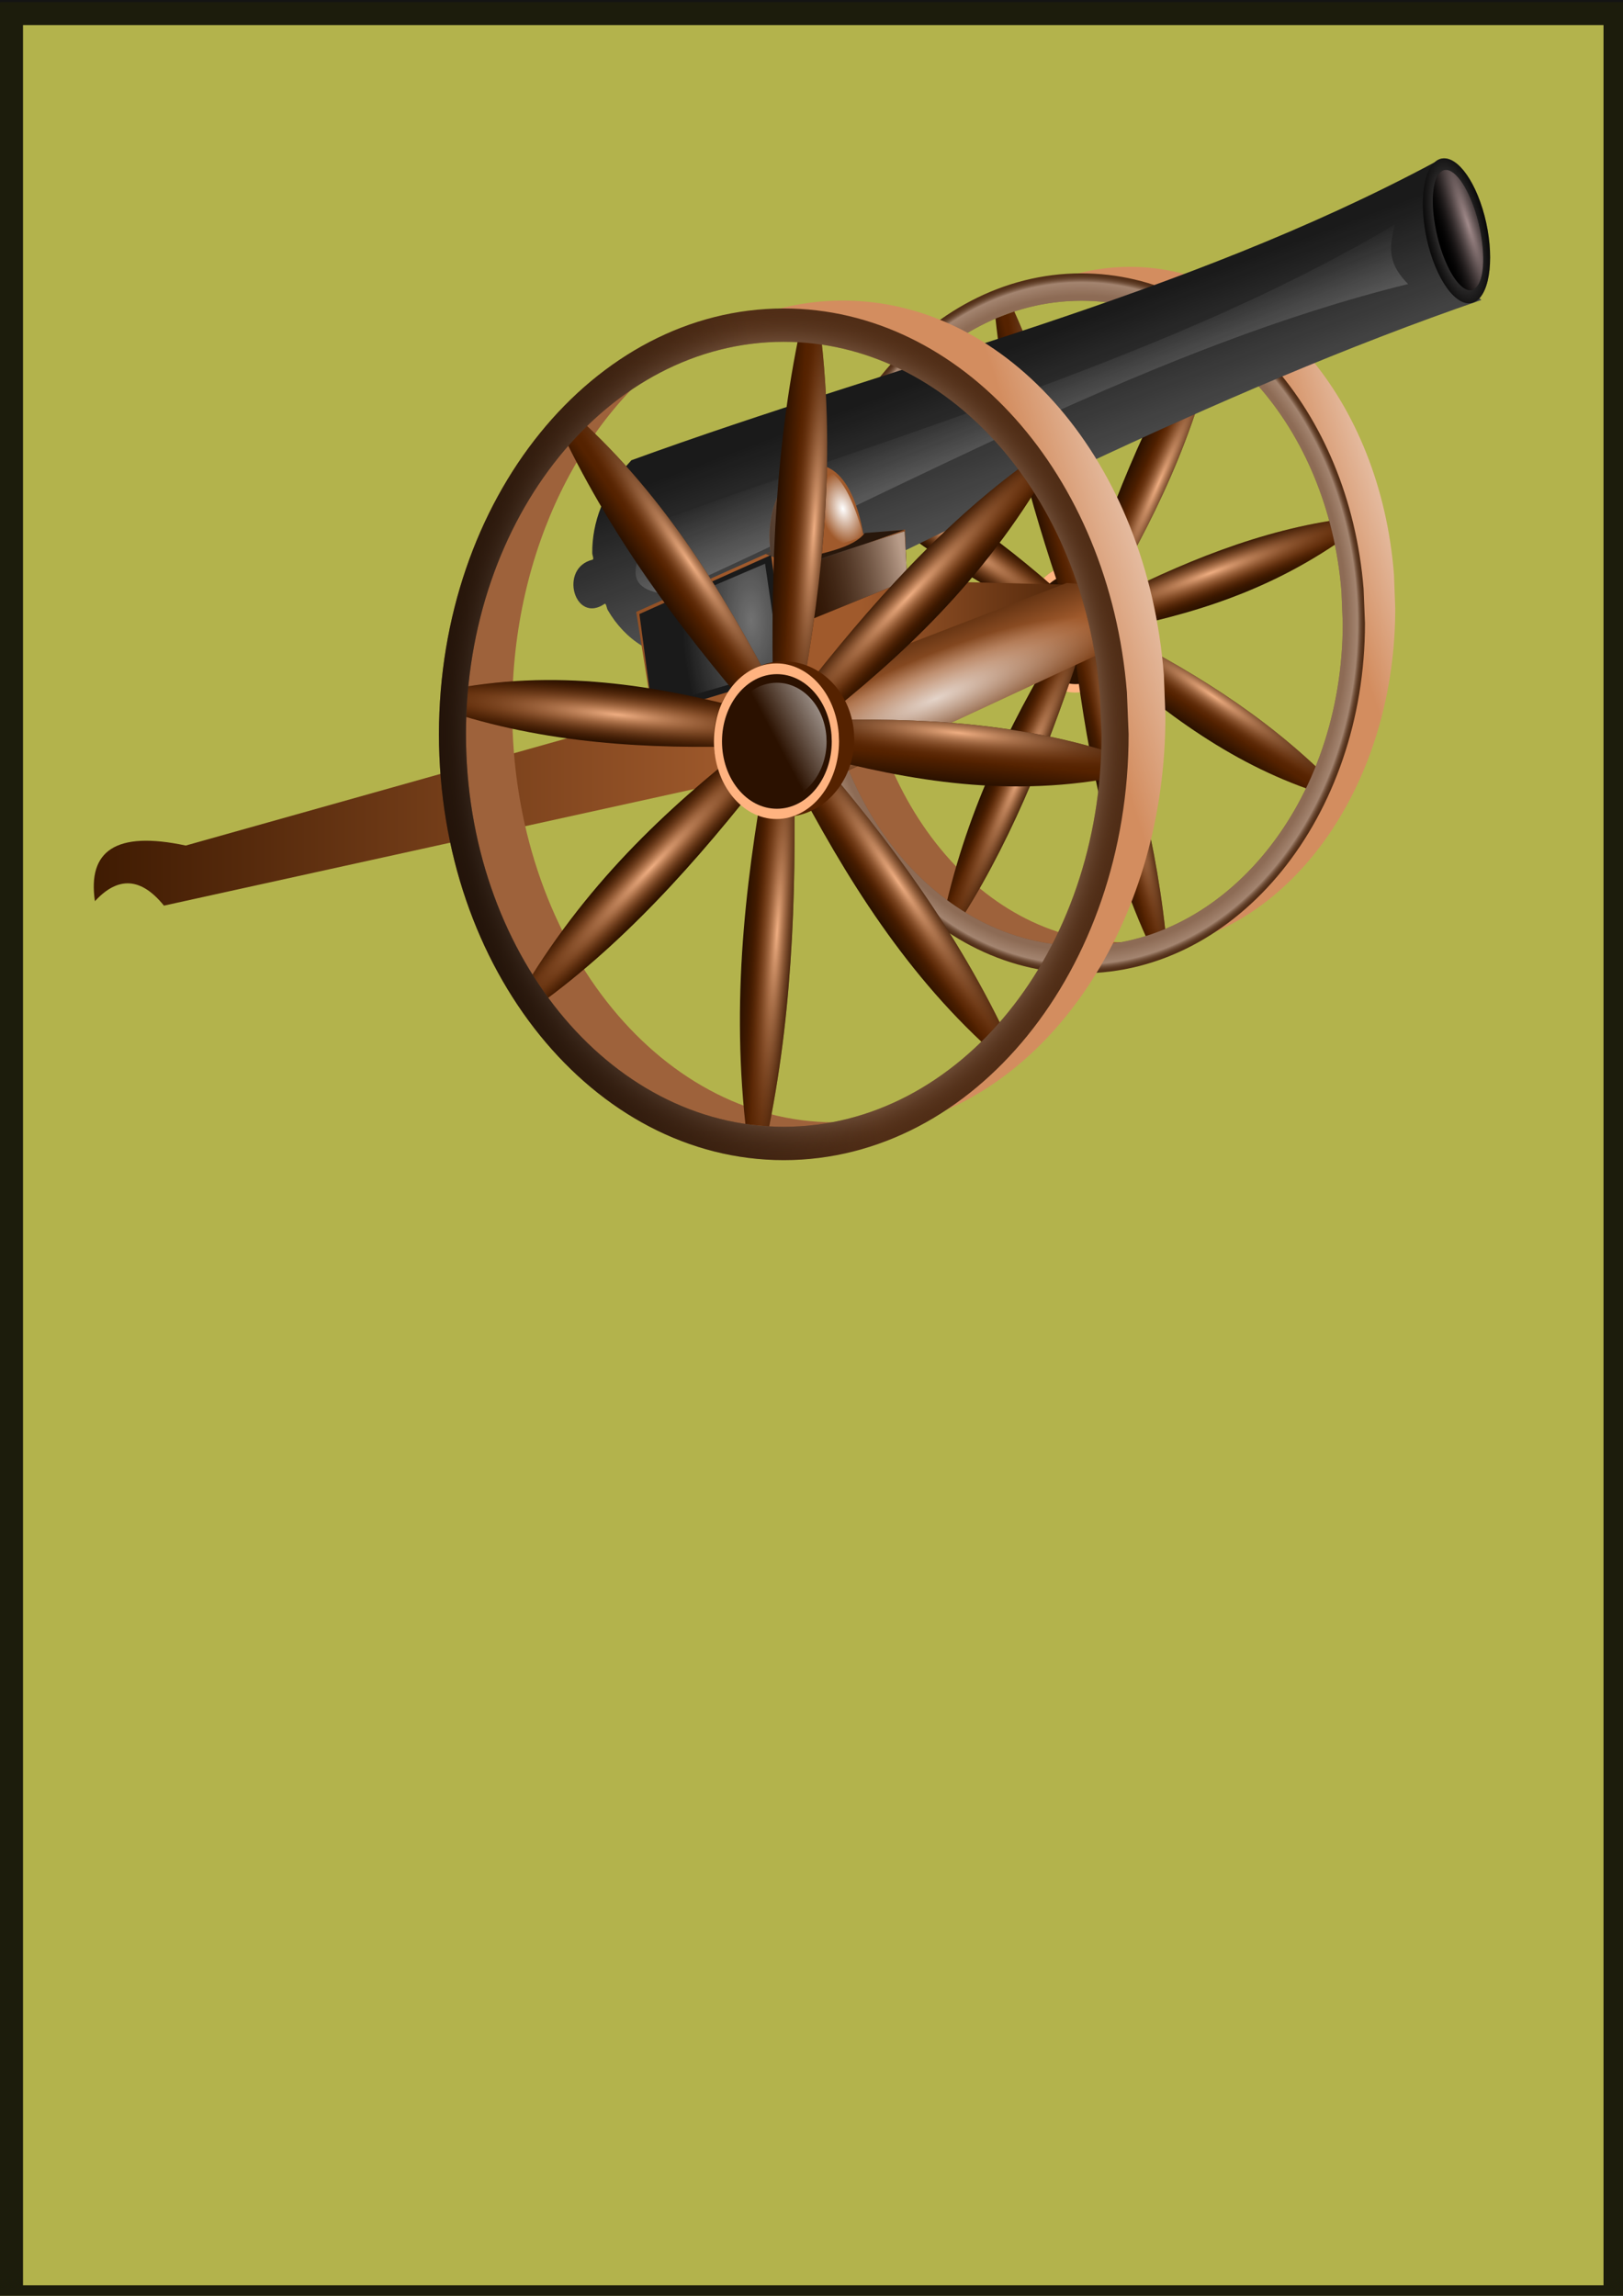<?xml version="1.0" encoding="UTF-8" standalone="no"?>
<!-- Created with Inkscape (http://www.inkscape.org/) -->

<svg
   xmlns:dc="http://purl.org/dc/elements/1.1/"
   xmlns:cc="http://creativecommons.org/ns#"
   xmlns:rdf="http://www.w3.org/1999/02/22-rdf-syntax-ns#"
   xmlns:svg="http://www.w3.org/2000/svg"
   xmlns="http://www.w3.org/2000/svg"
   xmlns:xlink="http://www.w3.org/1999/xlink"
   xmlns:sodipodi="http://sodipodi.sourceforge.net/DTD/sodipodi-0.dtd"
   xmlns:inkscape="http://www.inkscape.org/namespaces/inkscape"
   width="744.094"
   height="1052.362"
   id="svg2"
   version="1.1"
   inkscape:version="0.48.3.1 r9886"
   inkscape:export-filename="/home/linnea/Bilder/Risk/Cavalry.png"
   inkscape:export-xdpi="17"
   inkscape:export-ydpi="17"
   sodipodi:docname="Cannon.svg">
  <rect width="100%" height="100%" fill="#808080" stroke="none"/>
  <defs
     id="defs4">
    <linearGradient
       y2="60.079"
       x2="979.989"
       y1="139.783"
       x1="979.688"
       gradientUnits="userSpaceOnUse"
       id="linearGradient4369"
       xlink:href="#linearGradient3096"
       inkscape:collect="always" />
    <linearGradient
       gradientUnits="userSpaceOnUse"
       y2="60.079"
       x2="979.989"
       y1="139.783"
       x1="979.688"
       id="linearGradient3102"
       xlink:href="#linearGradient3096"
       inkscape:collect="always" />
    <inkscape:path-effect
       is_visible="true"
       id="path-effect3027"
       effect="spiro" />
    <inkscape:path-effect
       fuse_tolerance="0"
       vertical_pattern="false"
       prop_units="false"
       tang_offset="0"
       normal_offset="0"
       spacing="0"
       scale_y_rel="false"
       prop_scale="1"
       copytype="single_stretched"
       pattern="M 0,5 C 0,2.24 2.24,0 5,0 7.76,0 10,2.24 10,5 10,7.76 7.76,10 5,10 2.24,10 0,7.76 0,5 z"
       is_visible="true"
       id="path-effect3029"
       effect="skeletal" />
    <inkscape:path-effect
       is_visible="true"
       id="path-effect3033"
       effect="spiro" />
    <inkscape:path-effect
       fuse_tolerance="0"
       vertical_pattern="false"
       prop_units="false"
       tang_offset="0"
       normal_offset="0"
       spacing="0"
       scale_y_rel="false"
       prop_scale="1"
       copytype="single_stretched"
       pattern="M 0,5 C 0,2.24 2.24,0 5,0 7.76,0 10,2.24 10,5 10,7.76 7.76,10 5,10 2.24,10 0,7.76 0,5 z"
       is_visible="true"
       id="path-effect3035"
       effect="skeletal" />
    <inkscape:path-effect
       is_visible="true"
       id="path-effect3039"
       effect="spiro" />
    <inkscape:path-effect
       fuse_tolerance="0"
       vertical_pattern="false"
       prop_units="false"
       tang_offset="0"
       normal_offset="0"
       spacing="0"
       scale_y_rel="false"
       prop_scale="1"
       copytype="single_stretched"
       pattern="M 0,5 C 0,2.24 2.24,0 5,0 7.76,0 10,2.24 10,5 10,7.76 7.76,10 5,10 2.24,10 0,7.76 0,5 z"
       is_visible="true"
       id="path-effect3041"
       effect="skeletal" />
    <inkscape:path-effect
       fuse_tolerance="0"
       vertical_pattern="false"
       prop_units="false"
       tang_offset="0"
       normal_offset="0"
       spacing="0"
       scale_y_rel="false"
       prop_scale="1"
       copytype="single_stretched"
       pattern="m -36.229,5 c 0,-2.76 2.24,-5 5,-5 2.76,0 5,2.24 5,5 0,2.76 -2.24,5 -5,5 -2.76,0 -5,-2.24 -5,-5 z"
       is_visible="true"
       id="path-effect3045"
       effect="skeletal" />
    <inkscape:path-effect
       fuse_tolerance="0"
       vertical_pattern="false"
       prop_units="false"
       tang_offset="0"
       normal_offset="0"
       spacing="0"
       scale_y_rel="false"
       prop_scale="1"
       copytype="single_stretched"
       pattern="m -37.436,0.169 c 0,-2.76 2.24,-5 5,-5 2.76,0 5,2.24 5,5 0,2.76 -2.24,5 -5,5 -2.76,0 -5,-2.24 -5,-5 z"
       is_visible="true"
       id="path-effect3049"
       effect="skeletal" />
    <inkscape:path-effect
       fuse_tolerance="0"
       vertical_pattern="false"
       prop_units="false"
       tang_offset="0"
       normal_offset="0"
       spacing="0"
       scale_y_rel="false"
       prop_scale="1"
       copytype="single_stretched"
       pattern="m -37.436,2.585 c 0,-2.76 2.24,-5 5,-5 2.76,0 5,2.24 5,5 0,2.76 -2.24,5 -5,5 -2.76,0 -5,-2.24 -5,-5 z"
       is_visible="true"
       id="path-effect3053"
       effect="skeletal" />
    <linearGradient
       id="linearGradient3096"
       inkscape:collect="always">
      <stop
         id="stop3098"
         offset="0"
         style="stop-color:#00ffff;stop-opacity:1;" />
      <stop
         id="stop3100"
         offset="1"
         style="stop-color:#800080;stop-opacity:1" />
    </linearGradient>
    <inkscape:path-effect
       fuse_tolerance="0"
       vertical_pattern="false"
       prop_units="false"
       tang_offset="0"
       normal_offset="0"
       spacing="0"
       scale_y_rel="false"
       prop_scale="1"
       copytype="single_stretched"
       pattern="m -3.925,16.171 c 0,-2.76 2.24,-5 5,-5 2.76,0 5,2.24 5,5 0,2.76 -2.24,5 -5,5 -2.76,0 -5,-2.24 -5,-5 z"
       is_visible="true"
       id="path-effect3106"
       effect="skeletal" />
    <inkscape:path-effect
       fuse_tolerance="0"
       vertical_pattern="false"
       prop_units="false"
       tang_offset="0"
       normal_offset="0"
       spacing="0"
       scale_y_rel="false"
       prop_scale="1"
       copytype="single_stretched"
       pattern="M 0,5 C 0,2.24 2.24,0 5,0 7.76,0 10,2.24 10,5 10,7.76 7.76,10 5,10 2.24,10 0,7.76 0,5 z"
       is_visible="true"
       id="path-effect4001"
       effect="skeletal" />
    <inkscape:path-effect
       fuse_tolerance="0"
       vertical_pattern="false"
       prop_units="false"
       tang_offset="0"
       normal_offset="0"
       spacing="0"
       scale_y_rel="false"
       prop_scale="1"
       copytype="single_stretched"
       pattern="M 0,5 C 0,2.24 2.24,0 5,0 7.76,0 10,2.24 10,5 10,7.76 7.76,10 5,10 2.24,10 0,7.76 0,5 z"
       is_visible="true"
       id="path-effect4005"
       effect="skeletal" />
    <inkscape:path-effect
       fuse_tolerance="0"
       vertical_pattern="false"
       prop_units="false"
       tang_offset="0"
       normal_offset="0"
       spacing="0"
       scale_y_rel="false"
       prop_scale="1"
       copytype="single_stretched"
       pattern="M 0,5 C 0,2.24 2.24,0 5,0 7.76,0 10,2.24 10,5 10,7.76 7.76,10 5,10 2.24,10 0,7.76 0,5 z"
       is_visible="true"
       id="path-effect4009"
       effect="skeletal" />
    <inkscape:path-effect
       fuse_tolerance="0"
       vertical_pattern="false"
       prop_units="false"
       tang_offset="0"
       normal_offset="0"
       spacing="0"
       scale_y_rel="false"
       prop_scale="1"
       copytype="single_stretched"
       pattern="M 0,5 C 0,2.24 2.24,0 5,0 7.76,0 10,2.24 10,5 10,7.76 7.76,10 5,10 2.24,10 0,7.76 0,5 z"
       is_visible="true"
       id="path-effect4013"
       effect="skeletal" />
    <inkscape:path-effect
       fuse_tolerance="0"
       vertical_pattern="false"
       prop_units="false"
       tang_offset="0"
       normal_offset="0"
       spacing="0"
       scale_y_rel="false"
       prop_scale="1"
       copytype="single_stretched"
       pattern="M 0,5 C 0,2.24 2.24,0 5,0 7.76,0 10,2.24 10,5 10,7.76 7.76,10 5,10 2.24,10 0,7.76 0,5 z"
       is_visible="true"
       id="path-effect4019"
       effect="skeletal" />
    <inkscape:path-effect
       fuse_tolerance="0"
       vertical_pattern="false"
       prop_units="false"
       tang_offset="0"
       normal_offset="0"
       spacing="0"
       scale_y_rel="false"
       prop_scale="1"
       copytype="single_stretched"
       pattern="M 0,5 C 0,2.24 2.24,0 5,0 7.76,0 10,2.24 10,5 10,7.76 7.76,10 5,10 2.24,10 0,7.76 0,5 z"
       is_visible="true"
       id="path-effect4023"
       effect="skeletal" />
    <inkscape:path-effect
       fuse_tolerance="0"
       vertical_pattern="false"
       prop_units="false"
       tang_offset="0"
       normal_offset="0"
       spacing="0"
       scale_y_rel="false"
       prop_scale="1"
       copytype="single_stretched"
       pattern="M 0,5 C 0,2.24 2.24,0 5,0 7.76,0 10,2.24 10,5 10,7.76 7.76,10 5,10 2.24,10 0,7.76 0,5 z"
       is_visible="true"
       id="path-effect4027"
       effect="skeletal" />
    <inkscape:path-effect
       fuse_tolerance="0"
       vertical_pattern="false"
       prop_units="false"
       tang_offset="0"
       normal_offset="0"
       spacing="0"
       scale_y_rel="false"
       prop_scale="1"
       copytype="single_stretched"
       pattern="M 0,5 C 0,2.24 2.24,0 5,0 7.76,0 10,2.24 10,5 10,7.76 7.76,10 5,10 2.24,10 0,7.76 0,5 z"
       is_visible="true"
       id="path-effect4031"
       effect="skeletal" />
    <inkscape:path-effect
       fuse_tolerance="0"
       vertical_pattern="false"
       prop_units="false"
       tang_offset="0"
       normal_offset="0"
       spacing="0"
       scale_y_rel="false"
       prop_scale="1"
       copytype="single_stretched"
       pattern="M 0,5 C 0,2.24 2.24,0 5,0 7.76,0 10,2.24 10,5 10,7.76 7.76,10 5,10 2.24,10 0,7.76 0,5 z"
       is_visible="true"
       id="path-effect4148"
       effect="skeletal" />
    <inkscape:path-effect
       fuse_tolerance="0"
       vertical_pattern="false"
       prop_units="false"
       tang_offset="0"
       normal_offset="0"
       spacing="0"
       scale_y_rel="false"
       prop_scale="1"
       copytype="single_stretched"
       pattern="M 0,5 C 0,2.24 2.24,0 5,0 7.76,0 10,2.24 10,5 10,7.76 7.76,10 5,10 2.24,10 0,7.76 0,5 z"
       is_visible="true"
       id="path-effect4152"
       effect="skeletal" />
    <linearGradient
       y2="462.609"
       x2="1745.544"
       y1="509.076"
       x1="1502.097"
       gradientUnits="userSpaceOnUse"
       id="linearGradient3674"
       xlink:href="#linearGradient3498"
       inkscape:collect="always" />
    <linearGradient
       y2="1174.361"
       x2="-594.282"
       y1="1119.616"
       x1="-506.795"
       gradientUnits="userSpaceOnUse"
       id="linearGradient3672"
       xlink:href="#linearGradient4306"
       inkscape:collect="always" />
    <radialGradient
       r="287.277"
       fy="534.538"
       fx="-731.933"
       cy="534.538"
       cx="-731.933"
       gradientTransform="matrix(0.825,0,0,0.87,2326.535,-8.421)"
       gradientUnits="userSpaceOnUse"
       id="radialGradient3670"
       xlink:href="#linearGradient3486"
       inkscape:collect="always" />
    <radialGradient
       r="20.722"
       fy="1026.202"
       fx="-599.72"
       cy="1026.202"
       cx="-599.72"
       gradientTransform="matrix(0.711,-0.704,6.963,7.032,-6845.364,-5993.785)"
       gradientUnits="userSpaceOnUse"
       id="radialGradient3668"
       xlink:href="#linearGradient3816"
       inkscape:collect="always" />
    <linearGradient
       y2="1026.274"
       x2="-578.8"
       y1="1026.274"
       x1="-620.244"
       gradientTransform="matrix(0.707,-0.707,0.707,0.707,-427.222,495.099)"
       gradientUnits="userSpaceOnUse"
       id="linearGradient3666"
       xlink:href="#linearGradient3804"
       inkscape:collect="always" />
    <radialGradient
       r="20.722"
       fy="1025.764"
       fx="-599.547"
       cy="1025.764"
       cx="-599.547"
       gradientTransform="matrix(0.005,-1,9.896,0.049,-10321.421,1094.248)"
       gradientUnits="userSpaceOnUse"
       id="radialGradient3664"
       xlink:href="#linearGradient3816"
       inkscape:collect="always" />
    <linearGradient
       y2="1026.274"
       x2="-578.8"
       y1="1026.274"
       x1="-620.244"
       gradientTransform="matrix(0,-1,1,0,-1194.775,1144.27)"
       gradientUnits="userSpaceOnUse"
       id="linearGradient3662"
       xlink:href="#linearGradient3804"
       inkscape:collect="always" />
    <radialGradient
       r="20.722"
       fy="1026.639"
       fx="-606.841"
       cy="1026.639"
       cx="-606.841"
       gradientTransform="matrix(-0.704,-0.711,7.032,-6.963,-7767.367,8564.188)"
       gradientUnits="userSpaceOnUse"
       id="radialGradient3660"
       xlink:href="#linearGradient3816"
       inkscape:collect="always" />
    <linearGradient
       y2="1026.274"
       x2="-578.8"
       y1="1026.274"
       x1="-620.244"
       gradientTransform="matrix(-0.707,-0.707,0.707,-0.707,-1278.483,2146.045)"
       gradientUnits="userSpaceOnUse"
       id="linearGradient3658"
       xlink:href="#linearGradient3804"
       inkscape:collect="always" />
    <radialGradient
       r="20.722"
       fy="1026.279"
       fx="-608.613"
       cy="1026.279"
       cx="-608.613"
       gradientTransform="matrix(-1,-0.005,0.049,-9.896,-679.334,12040.244)"
       gradientUnits="userSpaceOnUse"
       id="radialGradient3656"
       xlink:href="#linearGradient3816"
       inkscape:collect="always" />
    <linearGradient
       y2="1026.274"
       x2="-578.8"
       y1="1026.274"
       x1="-620.244"
       gradientTransform="matrix(-1,0,0,-1,-629.312,2913.598)"
       gradientUnits="userSpaceOnUse"
       id="linearGradient3654"
       xlink:href="#linearGradient3804"
       inkscape:collect="always" />
    <radialGradient
       r="20.722"
       fy="1025.559"
       fx="-613.323"
       cy="1025.559"
       cx="-613.323"
       gradientTransform="matrix(-0.711,0.704,-6.963,-7.032,6790.605,9486.191)"
       gradientUnits="userSpaceOnUse"
       id="radialGradient3652"
       xlink:href="#linearGradient3816"
       inkscape:collect="always" />
    <linearGradient
       y2="1026.274"
       x2="-578.8"
       y1="1026.274"
       x1="-620.244"
       gradientTransform="matrix(-0.707,0.707,-0.707,-0.707,372.463,2997.307)"
       gradientUnits="userSpaceOnUse"
       id="linearGradient3650"
       xlink:href="#linearGradient3804"
       inkscape:collect="always" />
    <radialGradient
       r="20.722"
       fy="1026.175"
       fx="-604.578"
       cy="1026.175"
       cx="-604.578"
       gradientTransform="matrix(-0.005,1,-9.896,-0.049,10266.662,2398.158)"
       gradientUnits="userSpaceOnUse"
       id="radialGradient3648"
       xlink:href="#linearGradient3816"
       inkscape:collect="always" />
    <linearGradient
       y2="1026.274"
       x2="-578.8"
       y1="1026.274"
       x1="-620.244"
       gradientTransform="matrix(0,1,-1,0,1140.016,2348.136)"
       gradientUnits="userSpaceOnUse"
       id="linearGradient3646"
       xlink:href="#linearGradient3804"
       inkscape:collect="always" />
    <radialGradient
       r="20.722"
       fy="1026.051"
       fx="-586.87"
       cy="1026.051"
       cx="-586.87"
       gradientTransform="matrix(0.704,0.711,-7.032,6.963,7712.608,-5071.781)"
       gradientUnits="userSpaceOnUse"
       id="radialGradient3644"
       xlink:href="#linearGradient3816"
       inkscape:collect="always" />
    <linearGradient
       y2="1026.274"
       x2="-578.8"
       y1="1026.274"
       x1="-620.244"
       gradientTransform="matrix(0.707,0.707,-0.707,0.707,1223.724,1346.361)"
       gradientUnits="userSpaceOnUse"
       id="linearGradient3642"
       xlink:href="#linearGradient3804"
       inkscape:collect="always" />
    <radialGradient
       r="20.722"
       fy="1026.267"
       fx="-585.38"
       cy="1026.267"
       cx="-585.38"
       gradientTransform="matrix(1,0.005,-0.049,9.896,624.575,-8547.838)"
       gradientUnits="userSpaceOnUse"
       id="radialGradient3640"
       xlink:href="#linearGradient3816"
       inkscape:collect="always" />
    <linearGradient
       y2="1026.274"
       x2="-578.8"
       y1="1026.274"
       x1="-620.244"
       gradientTransform="translate(574.554,578.808)"
       gradientUnits="userSpaceOnUse"
       id="linearGradient3638"
       xlink:href="#linearGradient3804"
       inkscape:collect="always" />
    <linearGradient
       y2="452.857"
       x2="-492.857"
       y1="390"
       x1="-334.286"
       gradientTransform="matrix(0.825,0,0,0.864,2326.535,-5.003)"
       gradientUnits="userSpaceOnUse"
       id="linearGradient3636"
       xlink:href="#linearGradient4280"
       inkscape:collect="always" />
    <linearGradient
       y2="538.929"
       x2="1110"
       y1="544.643"
       x1="1064.643"
       gradientUnits="userSpaceOnUse"
       id="linearGradient3302"
       xlink:href="#linearGradient5572"
       inkscape:collect="always" />
    <linearGradient
       y2="572.143"
       x2="1088.571"
       y1="556.071"
       x1="1151.429"
       gradientUnits="userSpaceOnUse"
       id="linearGradient3300"
       xlink:href="#linearGradient5559"
       inkscape:collect="always" />
    <radialGradient
       r="38.571"
       fy="580.583"
       fx="1067.143"
       cy="580.583"
       cx="1067.143"
       gradientTransform="matrix(0.999,-0.035,0.065,1.829,-36.961,-441.952)"
       gradientUnits="userSpaceOnUse"
       id="radialGradient3298"
       xlink:href="#linearGradient5545"
       inkscape:collect="always" />
    <radialGradient
       r="17.173"
       fy="524.936"
       fx="1114.662"
       cy="524.936"
       cx="1114.662"
       gradientTransform="matrix(0.403,0.915,-0.645,0.284,1007.213,-637.133)"
       gradientUnits="userSpaceOnUse"
       id="radialGradient3296"
       xlink:href="#linearGradient5533"
       inkscape:collect="always" />
    <radialGradient
       r="97.985"
       fy="593.304"
       fx="-145.152"
       cy="593.304"
       cx="-145.152"
       gradientTransform="matrix(0.066,0.197,-0.968,0.323,1753.377,455.039)"
       gradientUnits="userSpaceOnUse"
       id="radialGradient3294"
       xlink:href="#linearGradient5270"
       inkscape:collect="always" />
    <linearGradient
       y2="479.782"
       x2="540.432"
       y1="407.051"
       x1="518.208"
       gradientTransform="translate(634.163,173.63)"
       gradientUnits="userSpaceOnUse"
       id="linearGradient3292"
       xlink:href="#linearGradient4966"
       inkscape:collect="always" />
    <linearGradient
       y2="438.34"
       x2="620.234"
       y1="438.34"
       x1="67.041"
       gradientTransform="translate(634.163,173.63)"
       gradientUnits="userSpaceOnUse"
       id="linearGradient3290"
       xlink:href="#linearGradient4986"
       inkscape:collect="always" />
    <linearGradient
       y2="287.853"
       x2="-420.223"
       y1="399.98"
       x1="-382.848"
       gradientUnits="userSpaceOnUse"
       id="linearGradient3288"
       xlink:href="#linearGradient5353"
       inkscape:collect="always" />
    <radialGradient
       r="23.929"
       fy="231.145"
       fx="-178.449"
       cy="231.145"
       cx="-178.449"
       gradientTransform="matrix(1.358,-3.016,0.618,3.852,-75.383,-1197.866)"
       gradientUnits="userSpaceOnUse"
       id="radialGradient3286"
       xlink:href="#linearGradient5333"
       inkscape:collect="always" />
    <radialGradient
       r="23.929"
       fy="227.143"
       fx="-186.786"
       cy="227.143"
       cx="-186.786"
       gradientTransform="matrix(1.309,-0.427,0.182,1.824,16.244,-267.022)"
       gradientUnits="userSpaceOnUse"
       id="radialGradient3284"
       xlink:href="#linearGradient5313"
       inkscape:collect="always" />
    <linearGradient
       y2="250.477"
       x2="-333.35"
       y1="541.401"
       x1="-244.457"
       gradientUnits="userSpaceOnUse"
       id="linearGradient3282"
       xlink:href="#linearGradient5293"
       inkscape:collect="always" />
    <radialGradient
       r="287.277"
       fy="534.538"
       fx="-731.933"
       cy="534.538"
       cx="-731.933"
       gradientTransform="matrix(0.549,0,0,0.553,-61.656,-7.788)"
       gradientUnits="userSpaceOnUse"
       id="radialGradient3280"
       xlink:href="#linearGradient4290"
       inkscape:collect="always" />
    <radialGradient
       r="20.722"
       fy="1026.202"
       fx="-599.72"
       cy="1026.202"
       cx="-599.72"
       gradientTransform="matrix(0.711,-0.704,6.963,7.032,-6845.364,-5993.785)"
       gradientUnits="userSpaceOnUse"
       id="radialGradient3278"
       xlink:href="#linearGradient3816"
       inkscape:collect="always" />
    <linearGradient
       y2="1026.274"
       x2="-578.8"
       y1="1026.274"
       x1="-620.244"
       gradientTransform="matrix(0.707,-0.707,0.707,0.707,-427.222,495.099)"
       gradientUnits="userSpaceOnUse"
       id="linearGradient3276"
       xlink:href="#linearGradient3804"
       inkscape:collect="always" />
    <radialGradient
       r="20.722"
       fy="1025.764"
       fx="-599.547"
       cy="1025.764"
       cx="-599.547"
       gradientTransform="matrix(0.005,-1,9.896,0.049,-10321.421,1094.248)"
       gradientUnits="userSpaceOnUse"
       id="radialGradient3274"
       xlink:href="#linearGradient3816"
       inkscape:collect="always" />
    <linearGradient
       y2="1026.274"
       x2="-578.8"
       y1="1026.274"
       x1="-620.244"
       gradientTransform="matrix(0,-1,1,0,-1194.775,1144.27)"
       gradientUnits="userSpaceOnUse"
       id="linearGradient3272"
       xlink:href="#linearGradient3804"
       inkscape:collect="always" />
    <radialGradient
       r="20.722"
       fy="1026.639"
       fx="-606.841"
       cy="1026.639"
       cx="-606.841"
       gradientTransform="matrix(-0.704,-0.711,7.032,-6.963,-7767.367,8564.188)"
       gradientUnits="userSpaceOnUse"
       id="radialGradient3270"
       xlink:href="#linearGradient3816"
       inkscape:collect="always" />
    <linearGradient
       y2="1026.274"
       x2="-578.8"
       y1="1026.274"
       x1="-620.244"
       gradientTransform="matrix(-0.707,-0.707,0.707,-0.707,-1278.483,2146.045)"
       gradientUnits="userSpaceOnUse"
       id="linearGradient3268"
       xlink:href="#linearGradient3804"
       inkscape:collect="always" />
    <radialGradient
       r="20.722"
       fy="1026.279"
       fx="-608.613"
       cy="1026.279"
       cx="-608.613"
       gradientTransform="matrix(-1,-0.005,0.049,-9.896,-679.334,12040.244)"
       gradientUnits="userSpaceOnUse"
       id="radialGradient3266"
       xlink:href="#linearGradient3816"
       inkscape:collect="always" />
    <linearGradient
       y2="1026.274"
       x2="-578.8"
       y1="1026.274"
       x1="-620.244"
       gradientTransform="matrix(-1,0,0,-1,-629.312,2913.598)"
       gradientUnits="userSpaceOnUse"
       id="linearGradient3264"
       xlink:href="#linearGradient3804"
       inkscape:collect="always" />
    <radialGradient
       r="20.722"
       fy="1025.559"
       fx="-613.323"
       cy="1025.559"
       cx="-613.323"
       gradientTransform="matrix(-0.711,0.704,-6.963,-7.032,6790.605,9486.191)"
       gradientUnits="userSpaceOnUse"
       id="radialGradient3262"
       xlink:href="#linearGradient3816"
       inkscape:collect="always" />
    <linearGradient
       y2="1026.274"
       x2="-578.8"
       y1="1026.274"
       x1="-620.244"
       gradientTransform="matrix(-0.707,0.707,-0.707,-0.707,372.463,2997.307)"
       gradientUnits="userSpaceOnUse"
       id="linearGradient3260"
       xlink:href="#linearGradient3804"
       inkscape:collect="always" />
    <radialGradient
       r="20.722"
       fy="1026.175"
       fx="-604.578"
       cy="1026.175"
       cx="-604.578"
       gradientTransform="matrix(-0.005,1,-9.896,-0.049,10266.662,2398.158)"
       gradientUnits="userSpaceOnUse"
       id="radialGradient3258"
       xlink:href="#linearGradient3816"
       inkscape:collect="always" />
    <linearGradient
       y2="1026.274"
       x2="-578.8"
       y1="1026.274"
       x1="-620.244"
       gradientTransform="matrix(0,1,-1,0,1140.016,2348.136)"
       gradientUnits="userSpaceOnUse"
       id="linearGradient3256"
       xlink:href="#linearGradient3804"
       inkscape:collect="always" />
    <radialGradient
       r="20.722"
       fy="1026.051"
       fx="-586.87"
       cy="1026.051"
       cx="-586.87"
       gradientTransform="matrix(0.704,0.711,-7.032,6.963,7712.608,-5071.781)"
       gradientUnits="userSpaceOnUse"
       id="radialGradient3254"
       xlink:href="#linearGradient3816"
       inkscape:collect="always" />
    <linearGradient
       y2="1026.274"
       x2="-578.8"
       y1="1026.274"
       x1="-620.244"
       gradientTransform="matrix(0.707,0.707,-0.707,0.707,1223.724,1346.361)"
       gradientUnits="userSpaceOnUse"
       id="linearGradient3252"
       xlink:href="#linearGradient3804"
       inkscape:collect="always" />
    <radialGradient
       r="20.722"
       fy="1026.267"
       fx="-585.38"
       cy="1026.267"
       cx="-585.38"
       gradientTransform="matrix(1,0.005,-0.049,9.896,624.575,-8547.838)"
       gradientUnits="userSpaceOnUse"
       id="radialGradient3250"
       xlink:href="#linearGradient3816"
       inkscape:collect="always" />
    <linearGradient
       y2="1026.274"
       x2="-578.8"
       y1="1026.274"
       x1="-620.244"
       gradientTransform="translate(574.554,578.808)"
       gradientUnits="userSpaceOnUse"
       id="linearGradient3248"
       xlink:href="#linearGradient3804"
       inkscape:collect="always" />
    <linearGradient
       y2="452.857"
       x2="-492.857"
       y1="390"
       x1="-334.286"
       gradientTransform="matrix(0.549,0,0,0.549,-61.656,-5.615)"
       gradientUnits="userSpaceOnUse"
       id="linearGradient3246"
       xlink:href="#linearGradient4280"
       inkscape:collect="always" />
    <linearGradient
       y2="1174.361"
       x2="-594.282"
       y1="1119.616"
       x1="-506.795"
       gradientUnits="userSpaceOnUse"
       id="linearGradient3244"
       xlink:href="#linearGradient4306"
       inkscape:collect="always" />
    <linearGradient
       id="linearGradient3804">
      <stop
         id="stop3806"
         offset="0"
         style="stop-color:#281000;stop-opacity:1;" />
      <stop
         style="stop-color:#552200;stop-opacity:1;"
         offset="0.396"
         id="stop3814" />
      <stop
         style="stop-color:#552200;stop-opacity:1;"
         offset="0.597"
         id="stop3812" />
      <stop
         id="stop3808"
         offset="1"
         style="stop-color:#281000;stop-opacity:1;" />
    </linearGradient>
    <linearGradient
       id="linearGradient3816">
      <stop
         id="stop3818"
         offset="0"
         style="stop-color:#efae82;stop-opacity:1;" />
      <stop
         id="stop3820"
         offset="1"
         style="stop-color:#552200;stop-opacity:0;" />
    </linearGradient>
    <linearGradient
       id="linearGradient4280"
       inkscape:collect="always">
      <stop
         id="stop4282"
         offset="0"
         style="stop-color:#ffffff;stop-opacity:1;" />
      <stop
         id="stop4284"
         offset="1"
         style="stop-color:#ffffff;stop-opacity:0;" />
    </linearGradient>
    <linearGradient
       id="linearGradient4290">
      <stop
         id="stop4292"
         offset="0"
         style="stop-color:#ddb194;stop-opacity:1;" />
      <stop
         style="stop-color:#e1c1ac;stop-opacity:0.749;"
         offset="0.936"
         id="stop4300" />
      <stop
         style="stop-color:#e5c9b6;stop-opacity:1;"
         offset="0.974"
         id="stop4298" />
      <stop
         id="stop4294"
         offset="1"
         style="stop-color:#502d16;stop-opacity:0;" />
    </linearGradient>
    <linearGradient
       id="linearGradient4306"
       inkscape:collect="always">
      <stop
         id="stop4308"
         offset="0"
         style="stop-color:#ffffff;stop-opacity:1;" />
      <stop
         id="stop4310"
         offset="1"
         style="stop-color:#ffffff;stop-opacity:0;" />
    </linearGradient>
    <linearGradient
       id="linearGradient4966">
      <stop
         id="stop4968"
         offset="0"
         style="stop-color:#3f1b02;stop-opacity:1;" />
      <stop
         style="stop-color:#a05a2c;stop-opacity:1;"
         offset="0.381"
         id="stop4976" />
      <stop
         style="stop-color:#a05a2c;stop-opacity:1;"
         offset="0.445"
         id="stop4974" />
      <stop
         id="stop4970"
         offset="1"
         style="stop-color:#4a2207;stop-opacity:1;" />
    </linearGradient>
    <linearGradient
       id="linearGradient4978">
      <stop
         id="stop4980"
         offset="0"
         style="stop-color:#784421;stop-opacity:1;" />
      <stop
         id="stop4982"
         offset="1"
         style="stop-color:#784421;stop-opacity:0;" />
    </linearGradient>
    <linearGradient
       id="linearGradient4986">
      <stop
         style="stop-color:#3f1b02;stop-opacity:1;"
         offset="0"
         id="stop4988" />
      <stop
         id="stop4990"
         offset="0.651"
         style="stop-color:#a05a2c;stop-opacity:1;" />
      <stop
         id="stop4992"
         offset="0.772"
         style="stop-color:#a05a2c;stop-opacity:1;" />
      <stop
         style="stop-color:#4a2207;stop-opacity:1;"
         offset="1"
         id="stop4994" />
    </linearGradient>
    <linearGradient
       id="linearGradient5270"
       inkscape:collect="always">
      <stop
         id="stop5272"
         offset="0"
         style="stop-color:#ffffff;stop-opacity:0.75" />
      <stop
         id="stop5274"
         offset="1"
         style="stop-color:#ffffff;stop-opacity:0;" />
    </linearGradient>
    <linearGradient
       id="linearGradient5293"
       inkscape:collect="always">
      <stop
         id="stop5295"
         offset="0"
         style="stop-color:#ffffff;stop-opacity:1;" />
      <stop
         id="stop5297"
         offset="1"
         style="stop-color:#ffffff;stop-opacity:0;" />
    </linearGradient>
    <linearGradient
       id="linearGradient5313">
      <stop
         id="stop5315"
         offset="0"
         style="stop-color:#b3adad;stop-opacity:1;" />
      <stop
         id="stop5317"
         offset="1"
         style="stop-color:#000000;stop-opacity:0;" />
    </linearGradient>
    <linearGradient
       id="linearGradient5333">
      <stop
         id="stop5335"
         offset="0"
         style="stop-color:#a28b8b;stop-opacity:1;" />
      <stop
         id="stop5337"
         offset="1"
         style="stop-color:#000000;stop-opacity:0;" />
    </linearGradient>
    <linearGradient
       id="linearGradient5353"
       inkscape:collect="always">
      <stop
         id="stop5355"
         offset="0"
         style="stop-color:#ffffff;stop-opacity:1;" />
      <stop
         id="stop5357"
         offset="1"
         style="stop-color:#ffffff;stop-opacity:0;" />
    </linearGradient>
    <linearGradient
       id="linearGradient5533"
       inkscape:collect="always">
      <stop
         id="stop5535"
         offset="0"
         style="stop-color:#ffffff;stop-opacity:1;" />
      <stop
         id="stop5537"
         offset="1"
         style="stop-color:#ffffff;stop-opacity:0;" />
    </linearGradient>
    <linearGradient
       id="linearGradient5545"
       inkscape:collect="always">
      <stop
         id="stop5547"
         offset="0"
         style="stop-color:#ffffff;stop-opacity:1;" />
      <stop
         id="stop5549"
         offset="1"
         style="stop-color:#ffffff;stop-opacity:0;" />
    </linearGradient>
    <linearGradient
       id="linearGradient5559">
      <stop
         id="stop5561"
         offset="0"
         style="stop-color:#b89c89;stop-opacity:1;" />
      <stop
         id="stop5563"
         offset="1"
         style="stop-color:#2b1100;stop-opacity:0;" />
    </linearGradient>
    <linearGradient
       id="linearGradient5572"
       inkscape:collect="always">
      <stop
         id="stop5574"
         offset="0"
         style="stop-color:#333333;stop-opacity:1;" />
      <stop
         id="stop5576"
         offset="1"
         style="stop-color:#333333;stop-opacity:0;" />
    </linearGradient>
    <linearGradient
       id="linearGradient3486">
      <stop
         style="stop-color:#ddb194;stop-opacity:1;"
         offset="0"
         id="stop3488" />
      <stop
         id="stop3490"
         offset="0.564"
         style="stop-color:#e1c1ac;stop-opacity:0.749;" />
      <stop
         id="stop3492"
         offset="0.863"
         style="stop-color:#e5c9b6;stop-opacity:1;" />
      <stop
         style="stop-color:#502d16;stop-opacity:0;"
         offset="1"
         id="stop3494" />
    </linearGradient>
    <linearGradient
       id="linearGradient3498"
       inkscape:collect="always">
      <stop
         id="stop3500"
         offset="0"
         style="stop-color:#000000;stop-opacity:1;" />
      <stop
         id="stop3502"
         offset="1"
         style="stop-color:#000000;stop-opacity:0;" />
    </linearGradient>
  </defs>
  <sodipodi:namedview
     id="base"
     pagecolor="#ffffff"
     bordercolor="#666666"
     borderopacity="1.0"
     inkscape:pageopacity="0.0"
     inkscape:pageshadow="2"
     inkscape:zoom="0.35"
     inkscape:cx="375"
     inkscape:cy="520"
     inkscape:document-units="px"
     inkscape:current-layer="layer1"
     showgrid="false"
     inkscape:window-width="1366"
     inkscape:window-height="715"
     inkscape:window-x="0"
     inkscape:window-y="0"
     inkscape:window-maximized="1"
     showguides="true"
     inkscape:guide-bbox="true" />
  <g
     inkscape:label="Layer 1"
     inkscape:groupmode="layer"
     id="layer1">
    <rect
       style="fill:#ffff00;fill-opacity:0.479;stroke:#000000;stroke-width:21.1;stroke-miterlimit:4;stroke-opacity:1;stroke-dasharray:none;opacity:0.841;stroke-linecap:square"
       id="rect2985"
       width="745.714"
       height="1057.143"
       x="-1.3623918e-07"
       y="0.934"
       rx="0.5"
       ry="0.4" />
    <g
       transform="matrix(0.667,0,0,0.781,30.995,-53.177)"
       inkscape:label="above"
       id="layer2">
      <g
         id="g3676">
        <g
           id="g5232"
           transform="matrix(1.236,0,0,1.293,1269.677,61.783)">
          <g
             id="g4786"
             transform="matrix(0.549,0,0,0.549,-160.467,-236.958)">
            <path
               sodipodi:type="arc"
               style="fill:#552200;fill-opacity:1;stroke:none"
               id="path4788"
               sodipodi:cx="-598.57141"
               sodipodi:cy="1167.1428"
               sodipodi:rx="52.857143"
               sodipodi:ry="52.857143"
               d="m -545.714,1167.143 c 0,29.192 -23.665,52.857 -52.857,52.857 -29.192,0 -52.857,-23.665 -52.857,-52.857 0,-29.192 23.665,-52.857 52.857,-52.857 27.177,0 49.926,20.609 52.601,47.655"
               sodipodi:start="0"
               sodipodi:end="6.1846048"
               sodipodi:open="true"
               transform="matrix(1.108,0,0,1,111.349,-208.319)" />
            <path
               transform="matrix(0.986,0,0,1,32.121,-206.891)"
               sodipodi:open="true"
               sodipodi:end="6.1846048"
               sodipodi:start="0"
               d="m -545.714,1167.143 c 0,29.192 -23.665,52.857 -52.857,52.857 -29.192,0 -52.857,-23.665 -52.857,-52.857 0,-29.192 23.665,-52.857 52.857,-52.857 27.177,0 49.926,20.609 52.601,47.655"
               sodipodi:ry="52.857143"
               sodipodi:rx="52.857143"
               sodipodi:cy="1167.1428"
               sodipodi:cx="-598.57141"
               id="path4790"
               style="fill:#ffb380;fill-opacity:1;stroke:none"
               sodipodi:type="arc" />
            <path
               sodipodi:type="arc"
               style="fill:#2b1100;fill-opacity:1;stroke:none"
               id="path4792"
               sodipodi:cx="-598.57141"
               sodipodi:cy="1167.1428"
               sodipodi:rx="52.857143"
               sodipodi:ry="52.857143"
               d="m -545.714,1167.143 c 0,29.192 -23.665,52.857 -52.857,52.857 -29.192,0 -52.857,-23.665 -52.857,-52.857 0,-29.192 23.665,-52.857 52.857,-52.857 27.177,0 49.926,20.609 52.601,47.655"
               sodipodi:start="0"
               sodipodi:end="6.1846048"
               sodipodi:open="true"
               transform="matrix(0.865,0,0,0.865,-39.964,-49.169)" />
            <path
               transform="matrix(0.784,0,0,0.757,-88.497,77.009)"
               sodipodi:open="true"
               sodipodi:end="6.1846048"
               sodipodi:start="0"
               d="m -545.714,1167.143 c 0,29.192 -23.665,52.857 -52.857,52.857 -29.192,0 -52.857,-23.665 -52.857,-52.857 0,-29.192 23.665,-52.857 52.857,-52.857 27.177,0 49.926,20.609 52.601,47.655"
               sodipodi:ry="52.857143"
               sodipodi:rx="52.857143"
               sodipodi:cy="1167.1428"
               sodipodi:cx="-598.57141"
               id="path4794"
               style="fill:url(#linearGradient3244);fill-opacity:1;stroke:none"
               sodipodi:type="arc" />
          </g>
          <path
             inkscape:connector-curvature="0"
             id="path4742"
             d="m -436.426,126.007 c -20.842,0 -40.677,4.552 -58.652,12.748 9.974,-2.237 20.321,-3.408 30.93,-3.408 75.841,0 139.311,60.447 146.775,139.774 l 0.72,15.254 c 0,63.721 -36.573,118.462 -88.861,142.299 66.622,-14.933 116.583,-77.141 116.583,-151.62 l -0.703,-15.254 C -297.098,186.472 -360.585,126.007 -436.426,126.007 z"
             style="fill:#d38d5f;fill-opacity:1;stroke:none" />
          <path
             style="fill:#9e623b;fill-opacity:1;stroke:none"
             d="m -507.3,141.603 c -60.827,18.987 -105.158,77.813 -105.158,147.46 0,85.003 66.032,153.904 147.496,153.904 24.171,0 46.993,-6.055 67.126,-16.808 -13.401,4.179 -27.6,6.426 -42.303,6.426 -81.464,0 -147.513,-68.901 -147.513,-153.904 0,-59.768 32.649,-111.583 80.353,-137.078 z"
             id="path4744"
             inkscape:connector-curvature="0" />
          <path
             style="fill:url(#linearGradient3246);fill-opacity:1;stroke:none"
             d="m -436.426,126.007 c -20.842,0 -40.677,4.552 -58.652,12.748 9.974,-2.237 20.321,-3.408 30.93,-3.408 75.841,0 139.311,60.447 146.775,139.774 l 0.72,15.254 c 0,63.721 -36.573,118.462 -88.861,142.299 66.622,-14.933 116.583,-77.141 116.583,-151.62 l -0.703,-15.254 C -297.098,186.472 -360.585,126.007 -436.426,126.007 z"
             id="path4746"
             inkscape:connector-curvature="0" />
          <g
             id="g4748"
             transform="matrix(0.516,-0.156,0.156,0.516,-722.272,-616.806)">
            <path
               style="fill:url(#linearGradient3248);fill-opacity:1;stroke:none"
               d="m -36.589,1473.762 20.203,0 c 19.744,92.482 12.193,178.141 0,262.64 l -20.203,0 c -9.697,-87.547 -14.353,-175.093 0,-262.64 z"
               id="path4750"
               inkscape:connector-curvature="0"
               sodipodi:nodetypes="ccccc" />
            <path
               sodipodi:nodetypes="ccccc"
               inkscape:connector-curvature="0"
               id="path4752"
               d="m -36.589,1473.762 20.203,0 c 19.744,92.482 12.193,178.141 0,262.64 l -20.203,0 c -9.697,-87.547 -14.353,-175.093 0,-262.64 z"
               style="fill:url(#radialGradient3250);fill-opacity:1;stroke:none" />
            <path
               style="fill:url(#linearGradient3252);fill-opacity:1;stroke:none"
               d="m 158.753,1547.046 14.286,14.286 C 121.605,1640.688 55.696,1695.919 -12.675,1747.047 l -14.286,-14.286 C 28.087,1664 86.7,1598.802 158.753,1547.046 z"
               id="path4754"
               inkscape:connector-curvature="0"
               sodipodi:nodetypes="ccccc" />
            <path
               sodipodi:nodetypes="ccccc"
               inkscape:connector-curvature="0"
               id="path4756"
               d="m 158.753,1547.046 14.286,14.286 C 121.605,1640.688 55.696,1695.919 -12.675,1747.047 l -14.286,-14.286 C 28.087,1664 86.7,1598.802 158.753,1547.046 z"
               style="fill:url(#radialGradient3254);fill-opacity:1;stroke:none" />
            <path
               style="fill:url(#linearGradient3256);fill-opacity:1;stroke:none"
               d="m 245.061,1736.994 0,20.203 c -92.482,19.744 -178.141,12.193 -262.64,0 l 0,-20.203 c 87.547,-9.697 175.093,-14.353 262.64,0 z"
               id="path4758"
               inkscape:connector-curvature="0"
               sodipodi:nodetypes="ccccc" />
            <path
               sodipodi:nodetypes="ccccc"
               inkscape:connector-curvature="0"
               id="path4760"
               d="m 245.061,1736.994 0,20.203 c -92.482,19.744 -178.141,12.193 -262.64,0 l 0,-20.203 c 87.547,-9.697 175.093,-14.353 262.64,0 z"
               style="fill:url(#radialGradient3258);fill-opacity:1;stroke:none" />
            <path
               style="fill:url(#linearGradient3260);fill-opacity:1;stroke:none"
               d="m 171.777,1932.336 -14.286,14.286 C 78.136,1895.187 22.905,1829.278 -28.223,1760.907 l 14.286,-14.286 c 68.761,55.048 133.959,113.661 185.714,185.714 z"
               id="path4762"
               inkscape:connector-curvature="0"
               sodipodi:nodetypes="ccccc" />
            <path
               sodipodi:nodetypes="ccccc"
               inkscape:connector-curvature="0"
               id="path4764"
               d="m 171.777,1932.336 -14.286,14.286 C 78.136,1895.187 22.905,1829.278 -28.223,1760.907 l 14.286,-14.286 c 68.761,55.048 133.959,113.661 185.714,185.714 z"
               style="fill:url(#radialGradient3262);fill-opacity:1;stroke:none" />
            <path
               style="fill:url(#linearGradient3264);fill-opacity:1;stroke:none"
               d="m -18.17,2018.644 -20.203,0 c -19.744,-92.482 -12.193,-178.141 0,-262.64 l 20.203,0 c 9.697,87.547 14.353,175.093 0,262.64 z"
               id="path4766"
               inkscape:connector-curvature="0"
               sodipodi:nodetypes="ccccc" />
            <path
               sodipodi:nodetypes="ccccc"
               inkscape:connector-curvature="0"
               id="path4768"
               d="m -18.17,2018.644 -20.203,0 c -19.744,-92.482 -12.193,-178.141 0,-262.64 l 20.203,0 c 9.697,87.547 14.353,175.093 0,262.64 z"
               style="fill:url(#radialGradient3266);fill-opacity:1;stroke:none" />
            <path
               style="fill:url(#linearGradient3268);fill-opacity:1;stroke:none"
               d="m -213.512,1945.36 -14.286,-14.286 c 51.434,-79.356 117.343,-134.587 185.714,-185.714 l 14.286,14.286 c -55.048,68.761 -113.661,133.958 -185.714,185.714 z"
               id="path4770"
               inkscape:connector-curvature="0"
               sodipodi:nodetypes="ccccc" />
            <path
               sodipodi:nodetypes="ccccc"
               inkscape:connector-curvature="0"
               id="path4772"
               d="m -213.512,1945.36 -14.286,-14.286 c 51.434,-79.356 117.343,-134.587 185.714,-185.714 l 14.286,14.286 c -55.048,68.761 -113.661,133.958 -185.714,185.714 z"
               style="fill:url(#radialGradient3270);fill-opacity:1;stroke:none" />
            <path
               style="fill:url(#linearGradient3272);fill-opacity:1;stroke:none"
               d="m -299.82,1755.412 0,-20.203 c 92.482,-19.744 178.141,-12.193 262.64,0 l 0,20.203 c -87.547,9.697 -175.093,14.353 -262.64,0 z"
               id="path4774"
               inkscape:connector-curvature="0"
               sodipodi:nodetypes="ccccc" />
            <path
               sodipodi:nodetypes="ccccc"
               inkscape:connector-curvature="0"
               id="path4776"
               d="m -299.82,1755.412 0,-20.203 c 92.482,-19.744 178.141,-12.193 262.64,0 l 0,20.203 c -87.547,9.697 -175.093,14.353 -262.64,0 z"
               style="fill:url(#radialGradient3274);fill-opacity:1;stroke:none" />
            <path
               style="fill:url(#linearGradient3276);fill-opacity:1;stroke:none"
               d="m -226.536,1560.07 14.286,-14.286 c 79.356,51.434 134.587,117.343 185.714,185.714 l -14.286,14.286 c -68.761,-55.048 -133.959,-113.661 -185.714,-185.714 z"
               id="path4778"
               inkscape:connector-curvature="0"
               sodipodi:nodetypes="ccccc" />
            <path
               sodipodi:nodetypes="ccccc"
               inkscape:connector-curvature="0"
               id="path4780"
               d="m -226.536,1560.07 14.286,-14.286 c 79.356,51.434 134.587,117.343 185.714,185.714 l -14.286,14.286 c -68.761,-55.048 -133.959,-113.661 -185.714,-185.714 z"
               style="fill:url(#radialGradient3278);fill-opacity:1;stroke:none" />
          </g>
          <path
             style="fill:#502d16;fill-opacity:1;stroke:none"
             d="m -463.451,128.951 c -87.094,0 -157.701,71.116 -157.701,158.86 0,87.744 70.606,158.877 157.701,158.877 87.094,0 157.701,-71.133 157.701,-158.877 l -0.778,-15.632 C -314.508,190.887 -382.367,128.951 -463.451,128.951 z m 0,12.448 c 74.727,0 137.263,57.087 144.618,132.006 l 0.71,14.406 c 0,80.865 -65.062,146.429 -145.328,146.429 -80.266,0 -145.345,-65.564 -145.345,-146.429 0,-80.865 65.079,-146.412 145.345,-146.412 z"
             id="path4782"
             inkscape:connector-curvature="0" />
          <path
             inkscape:connector-curvature="0"
             id="path4784"
             d="m -463.451,128.951 c -87.094,0 -157.701,71.116 -157.701,158.86 0,87.744 70.606,158.877 157.701,158.877 87.094,0 157.701,-71.133 157.701,-158.877 l -0.778,-15.632 C -314.508,190.887 -382.367,128.951 -463.451,128.951 z m 0,12.448 c 74.727,0 137.263,57.087 144.618,132.006 l 0.71,14.406 c 0,80.865 -65.062,146.429 -145.328,146.429 -80.266,0 -145.345,-65.564 -145.345,-146.429 0,-80.865 65.079,-146.412 145.345,-146.412 z"
             style="opacity:0.561;fill:url(#radialGradient3280);fill-opacity:1;stroke:none" />
        </g>
        <g
           id="g5361"
           transform="matrix(1.236,0,0,1.293,1196.001,-95.131)">
          <path
             sodipodi:nodetypes="csssscccc"
             inkscape:connector-curvature="0"
             id="path5289"
             d="m -654.101,335.147 c -15.683,13.662 -21.911,28.518 -21.764,42.121 0.011,1.016 1.123,2.828 0.138,3.025 -18.89,3.777 -10.015,29.32 6.644,20.072 0.968,-0.537 1.189,1.869 1.83,2.772 9.694,13.659 26.33,22.435 43.402,21.157 146.774,-57.014 292.234,-119.737 442.428,-161.907 -21.157,-14.404 -31.723,-39.587 -25.829,-62.558 -139.829,61.187 -297.49,90.933 -446.849,135.318 z"
             style="fill:#1a1a1a;stroke:none" />
          <path
             style="fill:url(#linearGradient3282);fill-opacity:1;stroke:none"
             d="m -654.101,335.147 c -15.683,13.662 -21.911,28.518 -21.764,42.121 0.011,1.016 1.123,2.828 0.138,3.025 -18.89,3.777 -10.015,29.32 6.644,20.072 0.968,-0.537 1.189,1.869 1.83,2.772 9.694,13.659 26.33,22.435 43.402,21.157 146.774,-57.014 292.234,-119.737 442.428,-161.907 -21.157,-14.404 -31.723,-39.587 -25.829,-62.558 -139.829,61.187 -297.49,90.933 -446.849,135.318 z"
             id="path5291"
             inkscape:connector-curvature="0"
             sodipodi:nodetypes="csssscccc" />
          <path
             transform="matrix(0.552,-0.549,0.452,1.03,-194.817,-105.494)"
             sodipodi:open="true"
             sodipodi:end="6.1846048"
             sodipodi:start="0"
             d="m -162.857,227.143 c 0,16.174 -10.713,29.286 -23.929,29.286 -13.215,0 -23.929,-13.112 -23.929,-29.286 0,-16.174 10.713,-29.286 23.929,-29.286 12.303,0 22.601,11.419 23.812,26.403"
             sodipodi:ry="29.285715"
             sodipodi:rx="23.928572"
             sodipodi:cy="227.14285"
             sodipodi:cx="-186.78572"
             id="path5301"
             style="fill:#000000;fill-opacity:1;stroke:none"
             sodipodi:type="arc" />
          <path
             sodipodi:type="arc"
             style="fill:url(#radialGradient3284);fill-opacity:1;stroke:none"
             id="path5311"
             sodipodi:cx="-186.78572"
             sodipodi:cy="227.14285"
             sodipodi:rx="23.928572"
             sodipodi:ry="29.285715"
             d="m -162.857,227.143 c 0,16.174 -10.713,29.286 -23.929,29.286 -13.215,0 -23.929,-13.112 -23.929,-29.286 0,-16.174 10.713,-29.286 23.929,-29.286 12.303,0 22.601,11.419 23.812,26.403"
             sodipodi:start="0"
             sodipodi:end="6.1846048"
             sodipodi:open="true"
             transform="matrix(0.552,-0.549,0.452,1.03,-194.817,-105.494)" />
          <path
             transform="matrix(0.355,-0.464,0.381,0.852,-214.631,-49.537)"
             sodipodi:open="true"
             sodipodi:end="6.1846048"
             sodipodi:start="0"
             d="m -162.857,227.143 c 0,16.174 -10.713,29.286 -23.929,29.286 -13.215,0 -23.929,-13.112 -23.929,-29.286 0,-16.174 10.713,-29.286 23.929,-29.286 12.303,0 22.601,11.419 23.812,26.403"
             sodipodi:ry="29.285715"
             sodipodi:rx="23.928572"
             sodipodi:cy="227.14285"
             sodipodi:cx="-186.78572"
             id="path5321"
             style="fill:#000000;fill-opacity:1;stroke:none"
             sodipodi:type="arc" />
          <path
             sodipodi:type="arc"
             style="fill:url(#radialGradient3286);fill-opacity:1;stroke:none"
             id="path5323"
             sodipodi:cx="-186.78572"
             sodipodi:cy="227.14285"
             sodipodi:rx="23.928572"
             sodipodi:ry="29.285715"
             d="m -162.857,227.143 c 0,16.174 -10.713,29.286 -23.929,29.286 -13.215,0 -23.929,-13.112 -23.929,-29.286 0,-16.174 10.713,-29.286 23.929,-29.286 12.303,0 22.601,11.419 23.812,26.403"
             sodipodi:start="0"
             sodipodi:end="6.1846048"
             sodipodi:open="true"
             transform="matrix(0.355,-0.464,0.381,0.852,-214.631,-49.537)" />
          <path
             sodipodi:nodetypes="ccccc"
             inkscape:connector-curvature="0"
             id="path5343"
             d="m -642.542,363.971 c 141.331,-42.271 291.992,-76.979 412.902,-135.803 -2.041,8.34 -5.485,16.478 7.492,26.992 -139.064,27.925 -275.024,90.44 -412.069,140.864 -30.436,-2.781 -13.088,-19.215 -8.325,-32.053 z"
             style="opacity:0.643;fill:url(#linearGradient3288);fill-opacity:1;stroke:none" />
        </g>
        <g
           id="g5580"
           transform="matrix(1.236,0,0,1.293,-848.707,-320.997)">
          <path
             sodipodi:nodetypes="cccccccccccc"
             inkscape:connector-curvature="0"
             id="path4964"
             d="m 740.229,712.001 354.564,-63.64 159.604,-81.822 -101.015,-2.02 -1.01,-23.234 -23.233,2.02 c -11.55,-54.024 -57.862,-29.526 -51.518,8.081 l -74.751,27.274 9.091,46.467 -259.609,59.599 c -38.977,-6.804 -54.624,2.431 -50.508,25.254 12.795,-11.332 25.591,-10.891 38.386,2.02 z"
             style="fill:url(#linearGradient3290);fill-opacity:1;stroke:none" />
          <path
             inkscape:connector-curvature="0"
             id="path4962"
             d="m 1069.539,624.118 15.152,-9.091 157.584,-49.497 16.162,1.01 7.071,29.294 -175.767,66.67 -9.091,-3.03 z"
             style="fill:url(#linearGradient3292);fill-opacity:1;stroke:none" />
          <path
             style="fill:url(#radialGradient3294);fill-opacity:1;stroke:none"
             d="m 1069.539,624.118 15.152,-9.091 157.584,-49.497 16.162,1.01 7.071,29.294 -175.767,66.67 -9.091,-3.03 z"
             id="path5268"
             inkscape:connector-curvature="0" />
          <path
             sodipodi:nodetypes="cccc"
             inkscape:connector-curvature="0"
             id="path5531"
             d="m 1129.351,544.431 -22.223,6.061 -12.122,-36.365 c 17.784,-5.737 27.258,9.3 34.345,30.305 z"
             style="fill:url(#radialGradient3296);fill-opacity:1;stroke:none" />
          <path
             inkscape:connector-curvature="0"
             id="path5541"
             d="m 1077.857,552.857 9.286,53.929 -75,18.571 -7.5,-45.714 z"
             style="fill:#1a1a1a;stroke:none" />
          <path
             style="opacity:0.381;fill:url(#radialGradient3298);fill-opacity:1;stroke:none"
             d="m 1074.532,556.786 8.683,48.084 -70.13,16.559 -7.013,-40.76 z"
             id="path5543"
             inkscape:connector-curvature="0" />
          <path
             inkscape:connector-curvature="0"
             id="path5553"
             d="m 1152.143,542.143 c -1.429,0 -62.143,16.429 -62.143,16.429 l 3.571,25.714 60,-20 z"
             style="fill:#2b1100;stroke:none" />
          <path
             sodipodi:nodetypes="cccccccccc"
             inkscape:connector-curvature="0"
             id="path5555"
             d="M 1152.143,541.429 1130,542.857 c -6.152,6.682 -22.937,9.111 -38.214,12.143 l -8.929,3.214 7.857,0.714 3.214,25 -7.143,0.357 -3.929,-26.429 7.143,1.786 z"
             style="fill:#28170b;stroke:none" />
          <path
             style="fill:url(#linearGradient3300);fill-opacity:1;stroke:none"
             d="m 1152.143,542.143 c -1.429,0 -62.143,16.429 -62.143,16.429 l 3.571,25.714 60,-20 z"
             id="path5557"
             inkscape:connector-curvature="0" />
          <path
             id="path5567"
             d="m 1100.875,512.062 c -14.013,1.544 -26.779,18.391 -23.25,39.312 l -2.75,1 c 7.923,2.956 16.492,4.537 27.281,1.188 -6.072,-13.366 -3.87,-27.412 -1.281,-41.5 z"
             style="fill:url(#linearGradient3302);fill-opacity:1;stroke:none"
             inkscape:connector-curvature="0" />
        </g>
        <g
           id="g3606"
           transform="translate(-1230.366,42.426)">
          <path
             style="fill:#d38d5f;fill-opacity:1;stroke:none"
             d="m 1763.258,202.068 c -31.325,0 -61.137,7.161 -88.153,20.055 14.991,-3.519 30.543,-5.361 46.487,-5.361 113.989,0 209.384,95.096 220.603,219.896 l 1.083,23.998 c 0,100.248 -54.97,186.366 -133.558,223.867 100.133,-23.493 175.224,-121.36 175.224,-238.532 l -1.057,-23.998 C 1972.667,297.192 1877.247,202.068 1763.258,202.068 z"
             id="path4270"
             inkscape:connector-curvature="0" />
          <path
             inkscape:connector-curvature="0"
             id="path3774"
             d="m 1656.735,226.604 c -91.423,29.871 -158.052,122.417 -158.052,231.987 0,133.728 99.246,242.124 221.686,242.124 36.329,0 70.63,-9.525 100.89,-26.443 -20.142,6.575 -41.482,10.11 -63.582,10.11 -122.439,0 -221.711,-108.396 -221.711,-242.125 0,-94.028 49.072,-175.544 120.769,-215.654 z"
             style="fill:#9e623b;fill-opacity:1;stroke:none" />
          <path
             inkscape:connector-curvature="0"
             id="path3767"
             d="m 1763.258,202.068 c -31.325,0 -61.137,7.161 -88.153,20.055 14.991,-3.519 30.543,-5.361 46.487,-5.361 113.989,0 209.384,95.096 220.603,219.896 l 1.083,23.998 c 0,100.248 -54.97,186.366 -133.558,223.867 100.133,-23.493 175.224,-121.36 175.224,-238.532 l -1.057,-23.998 C 1972.667,297.192 1877.247,202.068 1763.258,202.068 z"
             style="fill:url(#linearGradient3636);fill-opacity:1;stroke:none" />
          <g
             transform="matrix(0.616,-0.551,0.526,0.644,820.844,-683.636)"
             id="g4212">
            <path
               sodipodi:nodetypes="ccccc"
               inkscape:connector-curvature="0"
               id="path3864"
               d="m -36.589,1473.762 20.203,0 c 19.744,92.482 12.193,178.141 0,262.64 l -20.203,0 c -9.697,-87.547 -14.353,-175.093 0,-262.64 z"
               style="fill:url(#linearGradient3638);fill-opacity:1;stroke:none" />
            <path
               style="fill:url(#radialGradient3640);fill-opacity:1;stroke:none"
               d="m -36.589,1473.762 20.203,0 c 19.744,92.482 12.193,178.141 0,262.64 l -20.203,0 c -9.697,-87.547 -14.353,-175.093 0,-262.64 z"
               id="path3866"
               inkscape:connector-curvature="0"
               sodipodi:nodetypes="ccccc" />
            <path
               sodipodi:nodetypes="ccccc"
               inkscape:connector-curvature="0"
               id="path3878"
               d="m 158.753,1547.046 14.286,14.286 C 121.605,1640.688 55.696,1695.919 -12.675,1747.047 l -14.286,-14.286 C 28.087,1664 86.7,1598.802 158.753,1547.046 z"
               style="fill:url(#linearGradient3642);fill-opacity:1;stroke:none" />
            <path
               style="fill:url(#radialGradient3644);fill-opacity:1;stroke:none"
               d="m 158.753,1547.046 14.286,14.286 C 121.605,1640.688 55.696,1695.919 -12.675,1747.047 l -14.286,-14.286 C 28.087,1664 86.7,1598.802 158.753,1547.046 z"
               id="path3880"
               inkscape:connector-curvature="0"
               sodipodi:nodetypes="ccccc" />
            <path
               sodipodi:nodetypes="ccccc"
               inkscape:connector-curvature="0"
               id="path3892"
               d="m 245.061,1736.994 0,20.203 c -92.482,19.744 -178.141,12.193 -262.64,0 l 0,-20.203 c 87.547,-9.697 175.093,-14.353 262.64,0 z"
               style="fill:url(#linearGradient3646);fill-opacity:1;stroke:none" />
            <path
               style="fill:url(#radialGradient3648);fill-opacity:1;stroke:none"
               d="m 245.061,1736.994 0,20.203 c -92.482,19.744 -178.141,12.193 -262.64,0 l 0,-20.203 c 87.547,-9.697 175.093,-14.353 262.64,0 z"
               id="path3894"
               inkscape:connector-curvature="0"
               sodipodi:nodetypes="ccccc" />
            <path
               sodipodi:nodetypes="ccccc"
               inkscape:connector-curvature="0"
               id="path3906"
               d="m 171.777,1932.336 -14.286,14.286 C 78.136,1895.187 22.905,1829.278 -28.223,1760.907 l 14.286,-14.286 c 68.761,55.048 133.959,113.661 185.714,185.714 z"
               style="fill:url(#linearGradient3650);fill-opacity:1;stroke:none" />
            <path
               style="fill:url(#radialGradient3652);fill-opacity:1;stroke:none"
               d="m 171.777,1932.336 -14.286,14.286 C 78.136,1895.187 22.905,1829.278 -28.223,1760.907 l 14.286,-14.286 c 68.761,55.048 133.959,113.661 185.714,185.714 z"
               id="path3908"
               inkscape:connector-curvature="0"
               sodipodi:nodetypes="ccccc" />
            <path
               sodipodi:nodetypes="ccccc"
               inkscape:connector-curvature="0"
               id="path3920"
               d="m -18.17,2018.644 -20.203,0 c -19.744,-92.482 -12.193,-178.141 0,-262.64 l 20.203,0 c 9.697,87.547 14.353,175.093 0,262.64 z"
               style="fill:url(#linearGradient3654);fill-opacity:1;stroke:none" />
            <path
               style="fill:url(#radialGradient3656);fill-opacity:1;stroke:none"
               d="m -18.17,2018.644 -20.203,0 c -19.744,-92.482 -12.193,-178.141 0,-262.64 l 20.203,0 c 9.697,87.547 14.353,175.093 0,262.64 z"
               id="path3922"
               inkscape:connector-curvature="0"
               sodipodi:nodetypes="ccccc" />
            <path
               sodipodi:nodetypes="ccccc"
               inkscape:connector-curvature="0"
               id="path3934"
               d="m -213.512,1945.36 -14.286,-14.286 c 51.434,-79.356 117.343,-134.587 185.714,-185.714 l 14.286,14.286 c -55.048,68.761 -113.661,133.958 -185.714,185.714 z"
               style="fill:url(#linearGradient3658);fill-opacity:1;stroke:none" />
            <path
               style="fill:url(#radialGradient3660);fill-opacity:1;stroke:none"
               d="m -213.512,1945.36 -14.286,-14.286 c 51.434,-79.356 117.343,-134.587 185.714,-185.714 l 14.286,14.286 c -55.048,68.761 -113.661,133.958 -185.714,185.714 z"
               id="path3936"
               inkscape:connector-curvature="0"
               sodipodi:nodetypes="ccccc" />
            <path
               sodipodi:nodetypes="ccccc"
               inkscape:connector-curvature="0"
               id="path3948"
               d="m -299.82,1755.412 0,-20.203 c 92.482,-19.744 178.141,-12.193 262.64,0 l 0,20.203 c -87.547,9.697 -175.093,14.353 -262.64,0 z"
               style="fill:url(#linearGradient3662);fill-opacity:1;stroke:none" />
            <path
               style="fill:url(#radialGradient3664);fill-opacity:1;stroke:none"
               d="m -299.82,1755.412 0,-20.203 c 92.482,-19.744 178.141,-12.193 262.64,0 l 0,20.203 c -87.547,9.697 -175.093,14.353 -262.64,0 z"
               id="path3950"
               inkscape:connector-curvature="0"
               sodipodi:nodetypes="ccccc" />
            <path
               sodipodi:nodetypes="ccccc"
               inkscape:connector-curvature="0"
               id="path3962"
               d="m -226.536,1560.07 14.286,-14.286 c 79.356,51.434 134.587,117.343 185.714,185.714 l -14.286,14.286 c -68.761,-55.048 -133.959,-113.661 -185.714,-185.714 z"
               style="fill:url(#linearGradient3666);fill-opacity:1;stroke:none" />
            <path
               style="fill:url(#radialGradient3668);fill-opacity:1;stroke:none"
               d="m -226.536,1560.07 14.286,-14.286 c 79.356,51.434 134.587,117.343 185.714,185.714 l -14.286,14.286 c -68.761,-55.048 -133.959,-113.661 -185.714,-185.714 z"
               id="path3964"
               inkscape:connector-curvature="0"
               sodipodi:nodetypes="ccccc" />
          </g>
          <path
             inkscape:connector-curvature="0"
             id="path3780"
             d="m 1722.64,206.7 c -130.902,0 -237.023,111.881 -237.023,249.921 0,138.04 106.121,249.948 237.023,249.948 130.902,0 237.023,-111.908 237.023,-249.948 l -1.169,-24.593 C 1946.501,304.139 1844.508,206.7 1722.64,206.7 z m 0,19.583 c 112.314,0 206.306,89.811 217.36,207.674 l 1.067,22.664 c 0,127.218 -97.787,230.365 -218.427,230.365 -120.64,0 -218.452,-103.146 -218.452,-230.365 0,-127.218 97.813,-230.338 218.452,-230.338 z"
             style="fill:#502d16;fill-opacity:1;stroke:none" />
          <path
             style="opacity:0.561;fill:url(#radialGradient3670);fill-opacity:1;stroke:none"
             d="m 1722.64,206.7 c -130.902,0 -237.023,111.881 -237.023,249.921 0,138.04 106.121,249.948 237.023,249.948 130.902,0 237.023,-111.908 237.023,-249.948 l -1.169,-24.593 C 1946.501,304.139 1844.508,206.7 1722.64,206.7 z m 0,19.583 c 112.314,0 206.306,89.811 217.36,207.674 l 1.067,22.664 c 0,127.218 -97.787,230.365 -218.427,230.365 -120.64,0 -218.452,-103.146 -218.452,-230.365 0,-127.218 97.813,-230.338 218.452,-230.338 z"
             id="path4288"
             inkscape:connector-curvature="0" />
          <g
             transform="matrix(0.825,0,0,0.864,2178.023,-368.956)"
             id="g4456">
            <path
               transform="matrix(1.108,0,0,1,111.349,-208.319)"
               sodipodi:open="true"
               sodipodi:end="6.1846048"
               sodipodi:start="0"
               d="m -545.714,1167.143 c 0,29.192 -23.665,52.857 -52.857,52.857 -29.192,0 -52.857,-23.665 -52.857,-52.857 0,-29.192 23.665,-52.857 52.857,-52.857 27.177,0 49.926,20.609 52.601,47.655"
               sodipodi:ry="52.857143"
               sodipodi:rx="52.857143"
               sodipodi:cy="1167.1428"
               sodipodi:cx="-598.57141"
               id="path4454"
               style="fill:#552200;fill-opacity:1;stroke:none"
               sodipodi:type="arc" />
            <path
               sodipodi:type="arc"
               style="fill:#ffb380;fill-opacity:1;stroke:none"
               id="path3787"
               sodipodi:cx="-598.57141"
               sodipodi:cy="1167.1428"
               sodipodi:rx="52.857143"
               sodipodi:ry="52.857143"
               d="m -545.714,1167.143 c 0,29.192 -23.665,52.857 -52.857,52.857 -29.192,0 -52.857,-23.665 -52.857,-52.857 0,-29.192 23.665,-52.857 52.857,-52.857 27.177,0 49.926,20.609 52.601,47.655"
               sodipodi:start="0"
               sodipodi:end="6.1846048"
               sodipodi:open="true"
               transform="matrix(0.986,0,0,1,32.121,-206.891)" />
            <path
               transform="matrix(0.865,0,0,0.865,-39.964,-49.169)"
               sodipodi:open="true"
               sodipodi:end="6.1846048"
               sodipodi:start="0"
               d="m -545.714,1167.143 c 0,29.192 -23.665,52.857 -52.857,52.857 -29.192,0 -52.857,-23.665 -52.857,-52.857 0,-29.192 23.665,-52.857 52.857,-52.857 27.177,0 49.926,20.609 52.601,47.655"
               sodipodi:ry="52.857143"
               sodipodi:rx="52.857143"
               sodipodi:cy="1167.1428"
               sodipodi:cx="-598.57141"
               id="path4302"
               style="fill:#2b1100;fill-opacity:1;stroke:none"
               sodipodi:type="arc" />
            <path
               sodipodi:type="arc"
               style="fill:url(#linearGradient3672);fill-opacity:1;stroke:none"
               id="path4304"
               sodipodi:cx="-598.57141"
               sodipodi:cy="1167.1428"
               sodipodi:rx="52.857143"
               sodipodi:ry="52.857143"
               d="m -545.714,1167.143 c 0,29.192 -23.665,52.857 -52.857,52.857 -29.192,0 -52.857,-23.665 -52.857,-52.857 0,-29.192 23.665,-52.857 52.857,-52.857 27.177,0 49.926,20.609 52.601,47.655"
               sodipodi:start="0"
               sodipodi:end="6.1846048"
               sodipodi:open="true"
               transform="matrix(0.784,0,0,0.757,-88.497,77.009)" />
          </g>
          <path
             inkscape:connector-curvature="0"
             id="path3496"
             d="m 1722.64,206.7 c -130.902,0 -237.023,111.881 -237.023,249.921 0,138.04 106.121,249.948 237.023,249.948 130.902,0 237.023,-111.908 237.023,-249.948 l -1.169,-24.593 C 1946.501,304.139 1844.508,206.7 1722.64,206.7 z m 0,19.583 c 112.314,0 206.306,89.811 217.36,207.674 l 1.067,22.664 c 0,127.218 -97.787,230.365 -218.427,230.365 -120.64,0 -218.452,-103.146 -218.452,-230.365 0,-127.218 97.813,-230.338 218.452,-230.338 z"
             style="opacity:0.561;fill:url(#linearGradient3674);fill-opacity:1;stroke:none" />
        </g>
      </g>
    </g>
  </g>
</svg>
